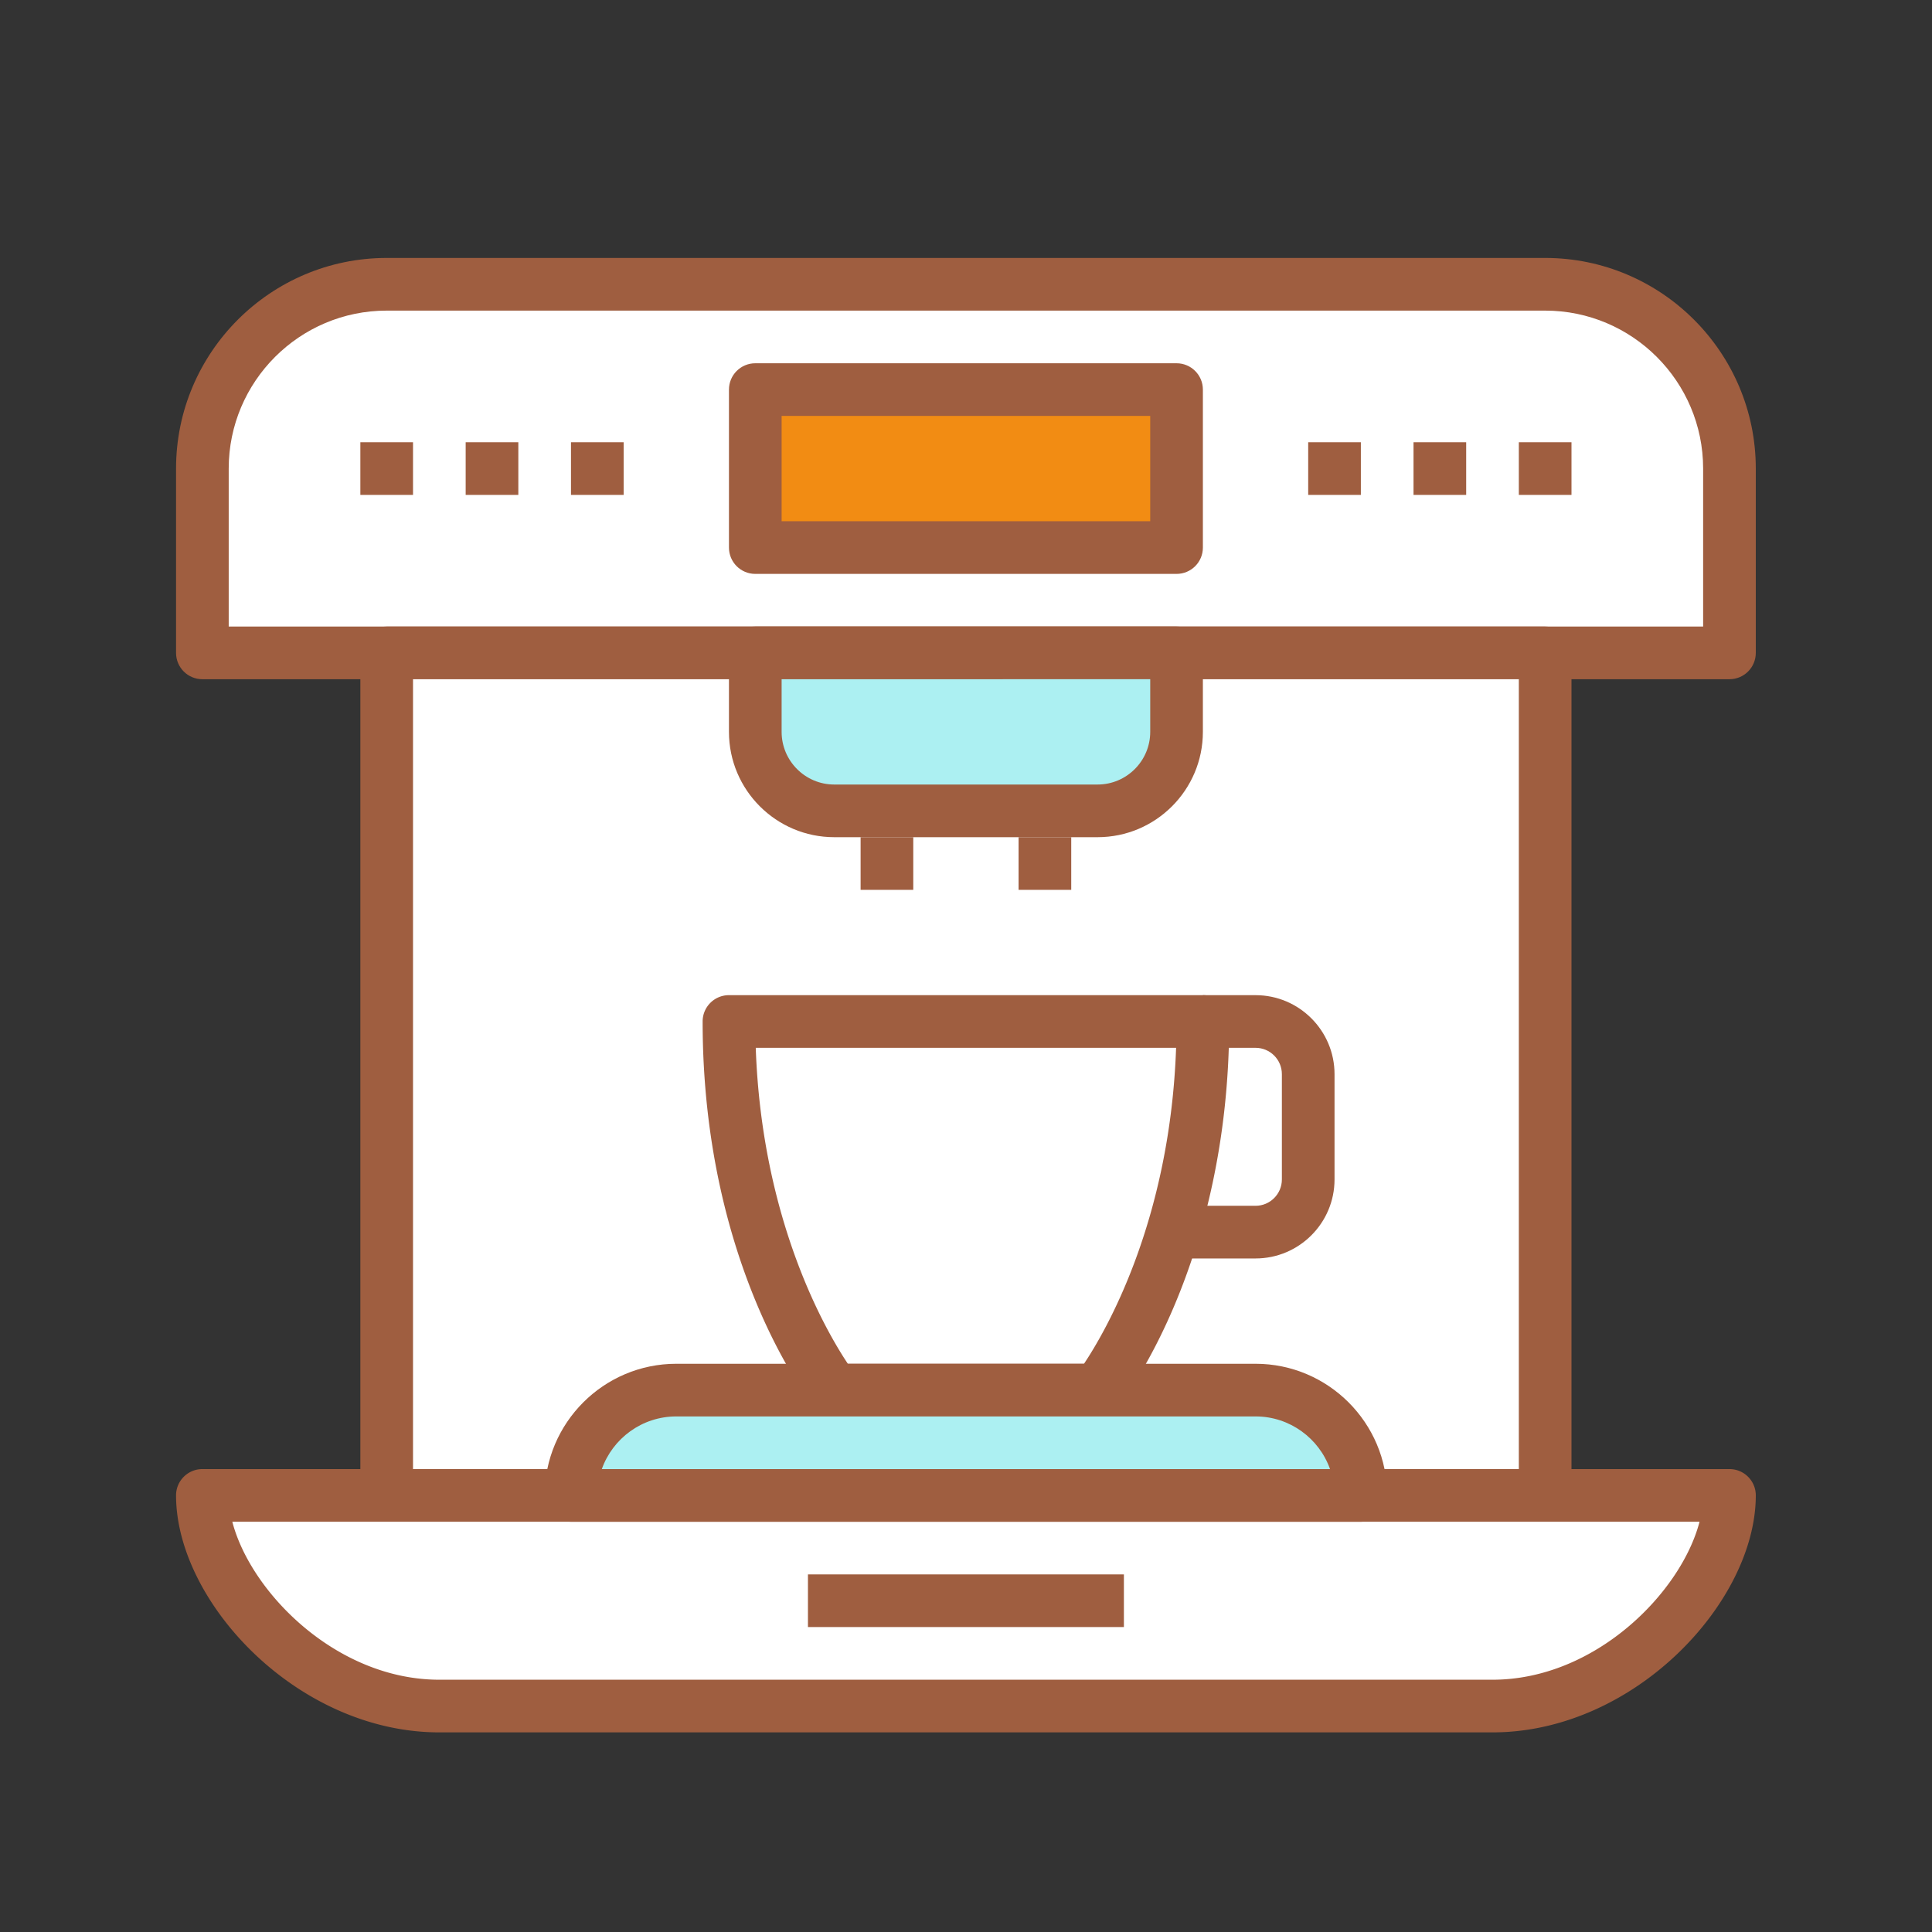 <!DOCTYPE svg PUBLIC "-//W3C//DTD SVG 1.1//EN" "http://www.w3.org/Graphics/SVG/1.1/DTD/svg11.dtd">
<!-- Uploaded to: SVG Repo, www.svgrepo.com, Transformed by: SVG Repo Mixer Tools -->
<svg width="100px" height="100px" viewBox="0 0 1024 1024" class="icon" version="1.1" xmlns="http://www.w3.org/2000/svg" fill="#000000">
<rect x="0" y="0" width="1024" height="1024" fill="#333333" stroke="none"/>
<g id="SVGRepo_bgCarrier" stroke-width="0"/>
<g id="SVGRepo_tracerCarrier" stroke-linecap="round" stroke-linejoin="round"/>
<g id="SVGRepo_iconCarrier">
<path d="M107.266 248.359c0-53.953 43.732-97.685 97.685-97.685H818.968c53.953 0 97.685 43.732 97.685 97.685v97.685H107.266v-97.685z" fill="#FFFFFF"/>
<path d="M916.653 359.998H107.266c-7.713 0-13.955-6.242-13.955-13.955v-97.685c0-61.557 50.082-111.639 111.639-111.639H818.968c61.557 0 111.639 50.082 111.639 111.639v97.685c0 7.713-6.242 13.955-13.955 13.955zM121.221 332.089h781.476v-83.729c0-46.171-37.558-83.729-83.729-83.729H204.951c-46.171 0-83.729 37.558-83.729 83.729v83.729z" fill="#9F5E40"/>
<path d="M204.951 346.044H818.968v446.558H204.951z" fill="#FFFFFF"/>
<path d="M818.968 806.556H204.951c-7.713 0-13.955-6.242-13.955-13.955V346.044c0-7.713 6.242-13.955 13.955-13.955H818.968c7.713 0 13.955 6.242 13.955 13.955v446.558c0 7.713-6.242 13.955-13.955 13.955z m-600.062-27.91h586.108V359.998H218.906v418.648z" fill="#9F5E40"/>
<path d="M107.266 792.602c0 46.24 55.82 111.639 125.595 111.639h558.198c69.775 0 125.595-65.4 125.595-111.639H107.266z" fill="#FFFFFF"/>
<path d="M791.058 918.196H232.86c-75.157 0-139.549-69.053-139.549-125.595 0-7.713 6.242-13.955 13.955-13.955h809.386c7.713 0 13.955 6.242 13.955 13.955 0.001 56.543-64.39 125.595-139.548 125.595zM123.129 806.556c9.717 37.395 55.166 83.729 109.732 83.729h558.198c54.566 0 100.015-46.335 109.732-83.729h-777.661zM539.869 443.728h27.91v27.91h-27.91zM456.14 443.728h27.91v27.91h-27.91zM581.734 750.736H442.184a13.974 13.974 0 0 1-10.902-5.233c-2.399-3.011-58.872-75.09-58.872-204.091 0-7.713 6.242-13.955 13.955-13.955h251.189c7.713 0 13.955 6.242 13.955 13.955 0 129.001-56.473 201.079-58.872 204.091a13.966 13.966 0 0 1-10.901 5.233z m-132.354-27.909h125.159c11.461-17.157 45.599-75.634 48.815-167.46H400.565c3.216 91.824 37.353 150.301 48.815 167.46z" fill="#9F5E40"/>
<path d="M623.598 387.908c0 23.113-18.751 41.865-41.865 41.865H442.184c-23.112 0-41.865-18.751-41.865-41.865v-41.865h223.279v41.865z" fill="#ACF0F2"/>
<path d="M581.734 443.728H442.184c-30.785 0-55.82-25.034-55.82-55.82v-41.865c0-7.713 6.242-13.955 13.955-13.955h223.279c7.713 0 13.955 6.242 13.955 13.955v41.865c0.002 30.785-25.033 55.82-55.818 55.82z m-167.46-83.73v27.91c0 15.386 12.524 27.91 27.91 27.91H581.734c15.386 0 27.91-12.524 27.91-27.91v-27.91H414.274z" fill="#9F5E40"/>
<path d="M358.455 736.782c-30.826 0-55.82 24.993-55.82 55.82h418.648c0-30.826-24.993-55.82-55.82-55.82H358.455z" fill="#ACF0F2"/>
<path d="M721.283 806.556H302.635c-7.713 0-13.955-6.242-13.955-13.955 0-38.471 31.303-69.775 69.775-69.775h307.009c38.471 0 69.775 31.303 69.775 69.775 0 7.713-6.242 13.955-13.956 13.955z m-402.308-27.91h385.969c-5.764-16.244-21.287-27.91-39.48-27.91H358.455c-18.193 0-33.716 11.666-39.48 27.91z" fill="#9F5E40"/>
<path d="M400.32 206.494h223.279v83.729h-223.279z" fill="#F28C13"/>
<path d="M623.598 304.179h-223.279c-7.713 0-13.955-6.242-13.955-13.955v-83.729c0-7.713 6.242-13.955 13.955-13.955h223.279c7.713 0 13.955 6.242 13.955 13.955v83.729c0.001 7.713-6.241 13.955-13.955 13.955z m-209.324-27.91h195.37v-55.82H414.274v55.82zM302.635 234.404h27.91v27.91h-27.91zM246.816 234.404h27.91v27.91h-27.91zM190.996 234.404h27.91v27.91h-27.91zM805.013 234.404h27.91v27.91h-27.91zM749.193 234.404h27.91v27.91h-27.91zM693.373 234.404h27.91v27.91h-27.91zM428.23 834.467H595.689v27.91H428.23zM665.464 667.007h-41.865v-27.91h41.865c7.7 0 13.955-6.255 13.955-13.955v-55.82c0-7.7-6.255-13.955-13.955-13.955h-27.91V527.458h27.91c23.086 0 41.865 18.779 41.865 41.865v55.82c0 23.086-18.779 41.865-41.865 41.865z" fill="#9F5E40"/>
</g>
</svg>